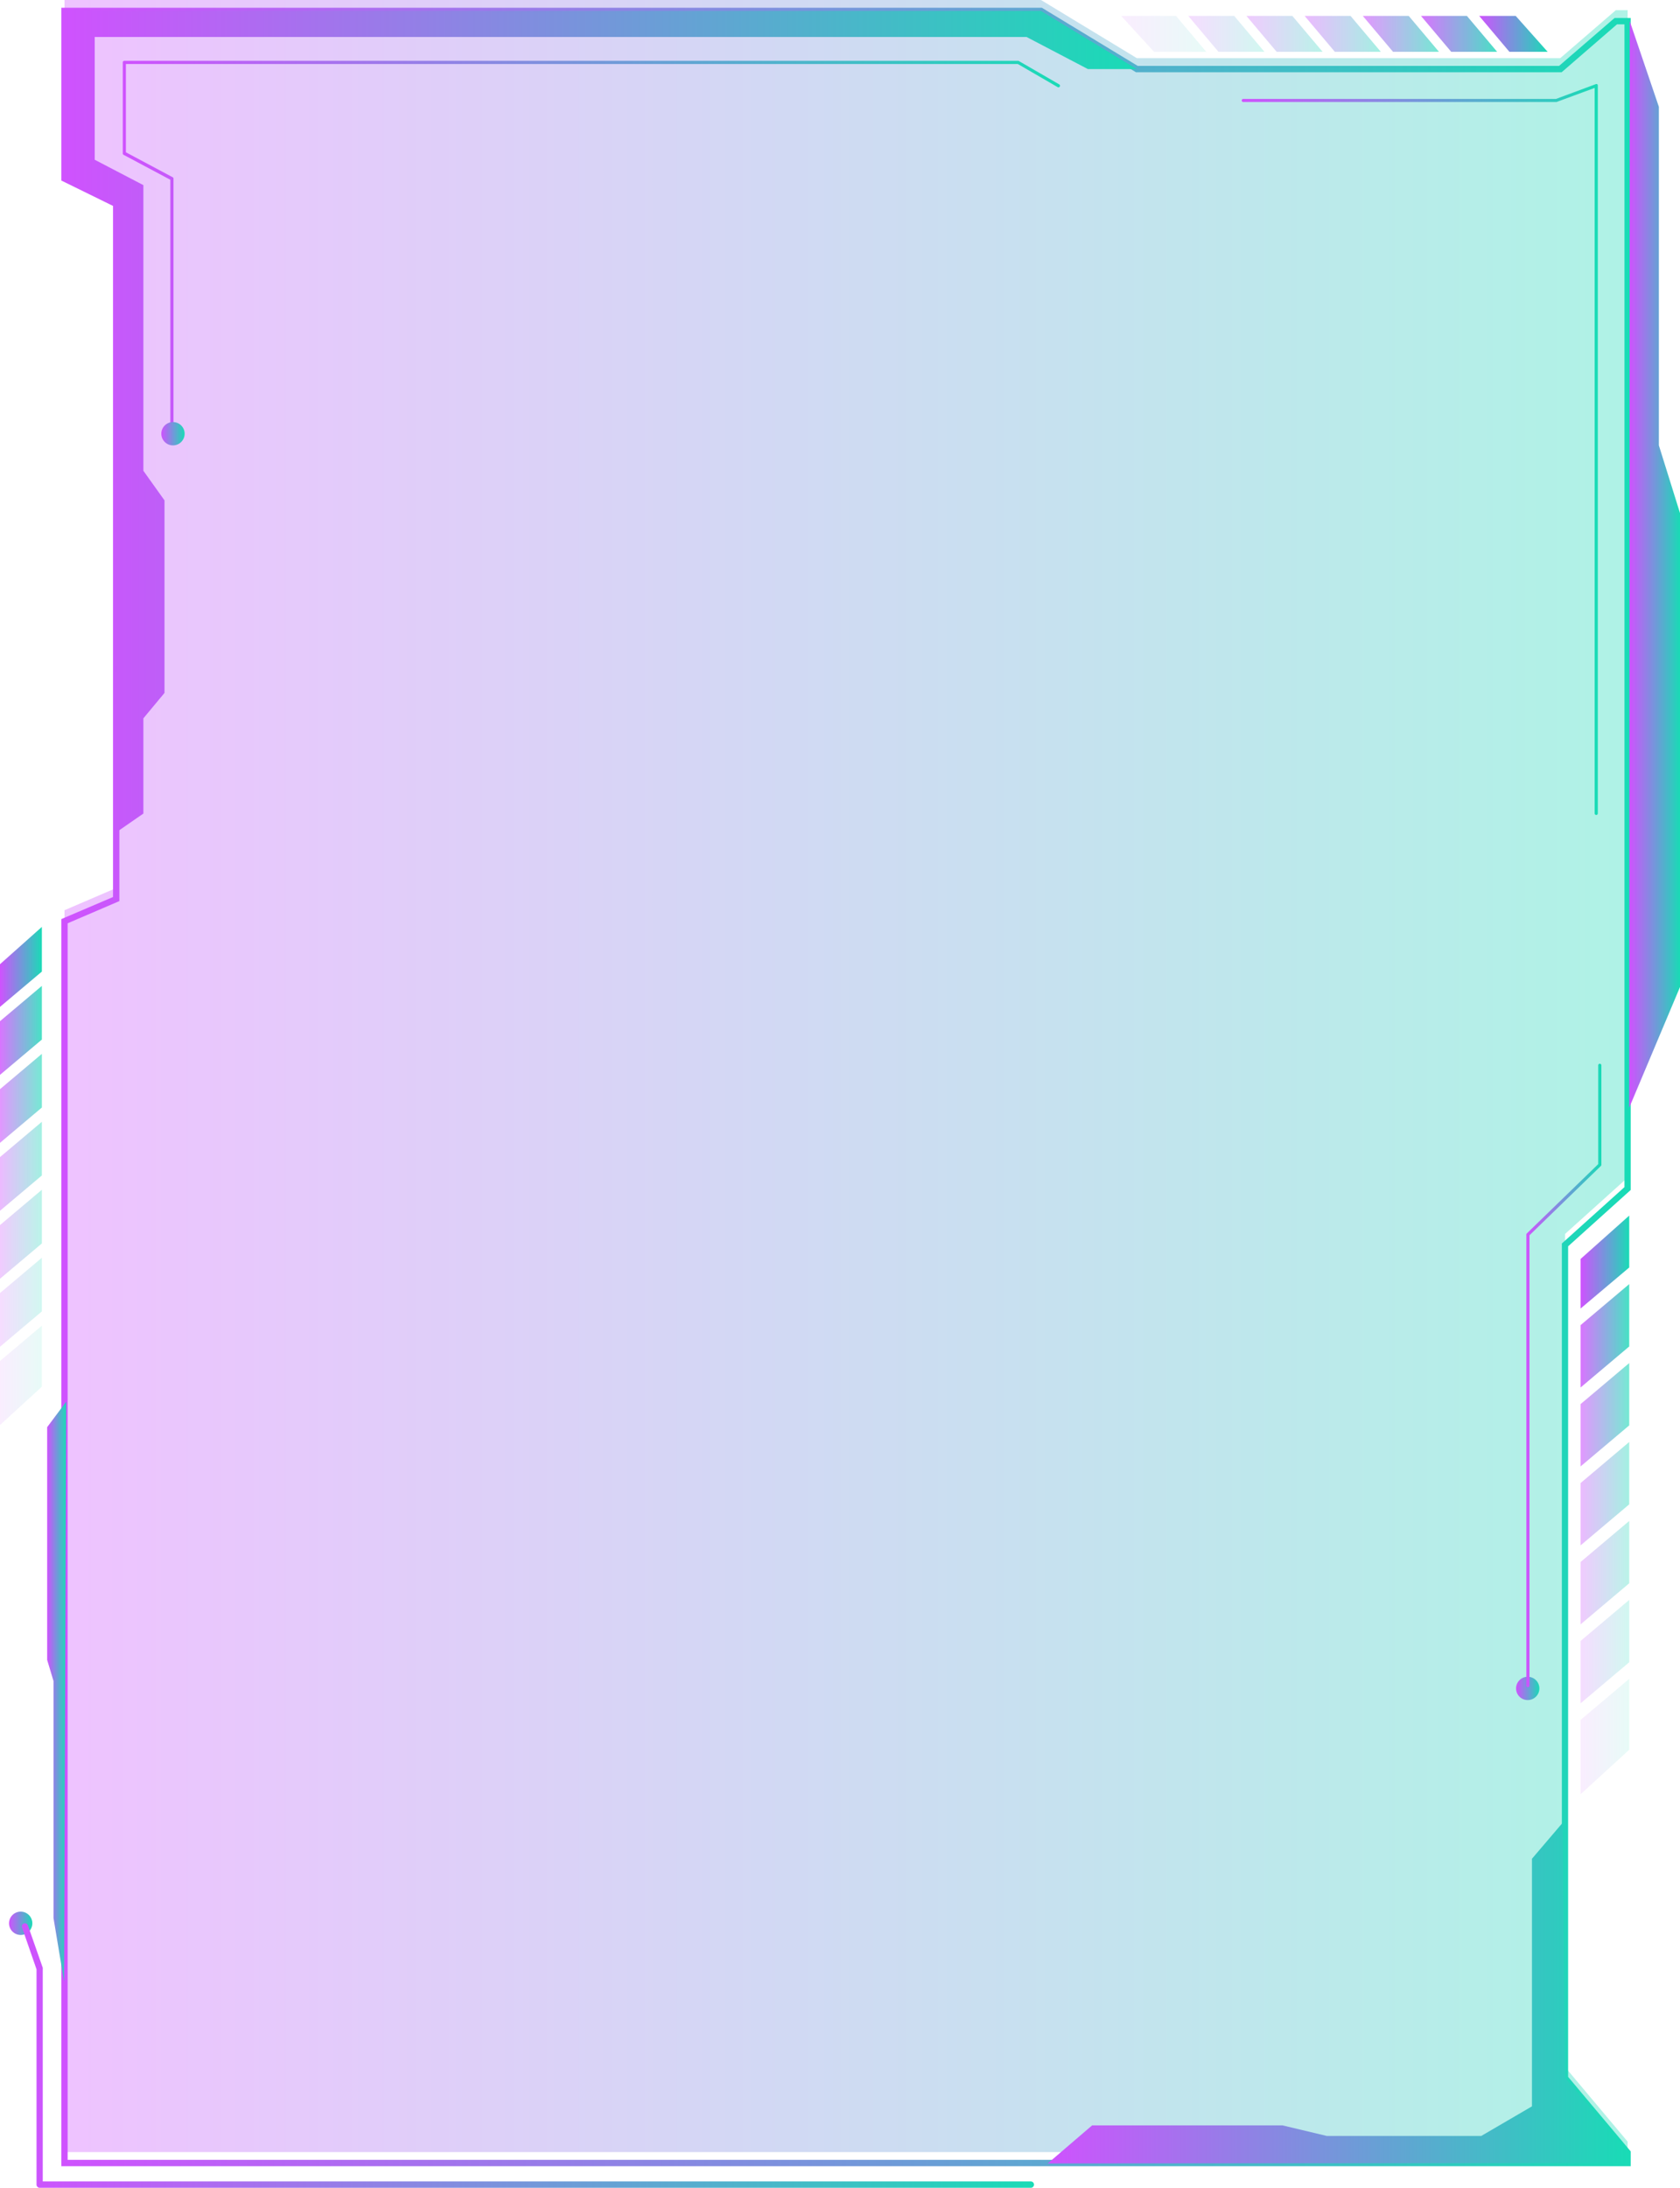 <svg xmlns="http://www.w3.org/2000/svg" xmlns:xlink="http://www.w3.org/1999/xlink" viewBox="0 0 380.83 495.64"><defs><style>.cls-1{opacity:0.35;fill:url(#New_Gradient_Swatch_1);}.cls-2{fill:url(#New_Gradient_Swatch_1-2);}.cls-3{fill:url(#New_Gradient_Swatch_1-3);}.cls-4{fill:url(#New_Gradient_Swatch_1-4);}.cls-5{fill:url(#New_Gradient_Swatch_1-5);}.cls-6{fill:url(#New_Gradient_Swatch_1-6);}.cls-14,.cls-21,.cls-7{opacity:0.6;}.cls-7{fill:url(#New_Gradient_Swatch_1-7);}.cls-15,.cls-22,.cls-8{opacity:0.4;}.cls-8{fill:url(#New_Gradient_Swatch_1-8);}.cls-16,.cls-23,.cls-9{opacity:0.1;}.cls-9{fill:url(#New_Gradient_Swatch_1-9);}.cls-10,.cls-17,.cls-24{opacity:0.8;}.cls-10{fill:url(#New_Gradient_Swatch_1-10);}.cls-11,.cls-18,.cls-25{opacity:0.3;}.cls-11{fill:url(#New_Gradient_Swatch_1-11);}.cls-12{fill:url(#New_Gradient_Swatch_1-12);}.cls-13,.cls-20,.cls-27{opacity:0.2;}.cls-13{fill:url(#New_Gradient_Swatch_1-13);}.cls-14{fill:url(#New_Gradient_Swatch_1-14);}.cls-15{fill:url(#New_Gradient_Swatch_1-15);}.cls-16{fill:url(#New_Gradient_Swatch_1-16);}.cls-17{fill:url(#New_Gradient_Swatch_1-17);}.cls-18{fill:url(#New_Gradient_Swatch_1-18);}.cls-19{fill:url(#New_Gradient_Swatch_1-19);}.cls-20{fill:url(#New_Gradient_Swatch_1-20);}.cls-21{fill:url(#New_Gradient_Swatch_1-21);}.cls-22{fill:url(#New_Gradient_Swatch_1-22);}.cls-23{fill:url(#New_Gradient_Swatch_1-23);}.cls-24{fill:url(#New_Gradient_Swatch_1-24);}.cls-25{fill:url(#New_Gradient_Swatch_1-25);}.cls-26{fill:url(#New_Gradient_Swatch_1-26);}.cls-27{fill:url(#New_Gradient_Swatch_1-27);}.cls-28{fill:url(#New_Gradient_Swatch_1-28);}.cls-29{fill:url(#New_Gradient_Swatch_1-29);}.cls-30{fill:url(#New_Gradient_Swatch_1-30);}.cls-31{fill:url(#New_Gradient_Swatch_1-31);}.cls-32{fill:url(#New_Gradient_Swatch_1-32);}.cls-33{fill:url(#New_Gradient_Swatch_1-33);}.cls-34{fill:url(#New_Gradient_Swatch_1-34);}</style><linearGradient id="New_Gradient_Swatch_1" x1="14.61" y1="243.77" x2="368.96" y2="243.77" gradientUnits="userSpaceOnUse"><stop offset="0" stop-color="#cf52fe"/><stop offset="1" stop-color="#19dbb6"/></linearGradient><linearGradient id="New_Gradient_Swatch_1-2" x1="13.9" y1="246.26" x2="369.68" y2="246.26" xlink:href="#New_Gradient_Swatch_1"/><linearGradient id="New_Gradient_Swatch_1-3" x1="369.32" y1="127.86" x2="380.83" y2="127.86" xlink:href="#New_Gradient_Swatch_1"/><linearGradient id="New_Gradient_Swatch_1-4" x1="14.61" y1="95.55" x2="257.7" y2="95.55" xlink:href="#New_Gradient_Swatch_1"/><linearGradient id="New_Gradient_Swatch_1-5" x1="237.5" y1="451.54" x2="368.96" y2="451.54" xlink:href="#New_Gradient_Swatch_1"/><linearGradient id="New_Gradient_Swatch_1-6" x1="10.69" y1="383.24" x2="15" y2="383.24" xlink:href="#New_Gradient_Swatch_1"/><linearGradient id="New_Gradient_Swatch_1-7" x1="358.3" y1="320.51" x2="369.32" y2="320.51" xlink:href="#New_Gradient_Swatch_1"/><linearGradient id="New_Gradient_Swatch_1-8" x1="358.3" y1="338.39" x2="369.32" y2="338.39" xlink:href="#New_Gradient_Swatch_1"/><linearGradient id="New_Gradient_Swatch_1-9" x1="358.3" y1="393.41" x2="369.32" y2="393.41" xlink:href="#New_Gradient_Swatch_1"/><linearGradient id="New_Gradient_Swatch_1-10" x1="358.3" y1="302.62" x2="369.32" y2="302.62" xlink:href="#New_Gradient_Swatch_1"/><linearGradient id="New_Gradient_Swatch_1-11" x1="358.3" y1="356.28" x2="369.32" y2="356.28" xlink:href="#New_Gradient_Swatch_1"/><linearGradient id="New_Gradient_Swatch_1-12" x1="358.3" y1="285.92" x2="369.32" y2="285.92" xlink:href="#New_Gradient_Swatch_1"/><linearGradient id="New_Gradient_Swatch_1-13" x1="358.3" y1="374.17" x2="369.32" y2="374.17" xlink:href="#New_Gradient_Swatch_1"/><linearGradient id="New_Gradient_Swatch_1-14" x1="0" y1="248.83" x2="9.49" y2="248.83" xlink:href="#New_Gradient_Swatch_1"/><linearGradient id="New_Gradient_Swatch_1-15" x1="0" y1="264.22" x2="9.49" y2="264.22" xlink:href="#New_Gradient_Swatch_1"/><linearGradient id="New_Gradient_Swatch_1-16" x1="0" y1="311.59" x2="9.49" y2="311.59" xlink:href="#New_Gradient_Swatch_1"/><linearGradient id="New_Gradient_Swatch_1-17" x1="0" y1="233.43" x2="9.49" y2="233.43" xlink:href="#New_Gradient_Swatch_1"/><linearGradient id="New_Gradient_Swatch_1-18" x1="0" y1="279.62" x2="9.49" y2="279.62" xlink:href="#New_Gradient_Swatch_1"/><linearGradient id="New_Gradient_Swatch_1-19" x1="0" y1="219.05" x2="9.49" y2="219.05" xlink:href="#New_Gradient_Swatch_1"/><linearGradient id="New_Gradient_Swatch_1-20" x1="0" y1="295.02" x2="9.49" y2="295.02" xlink:href="#New_Gradient_Swatch_1"/><linearGradient id="New_Gradient_Swatch_1-21" x1="308.93" y1="7.68" x2="326.2" y2="7.68" xlink:href="#New_Gradient_Swatch_1"/><linearGradient id="New_Gradient_Swatch_1-22" x1="295.74" y1="7.68" x2="313.01" y2="7.68" xlink:href="#New_Gradient_Swatch_1"/><linearGradient id="New_Gradient_Swatch_1-23" x1="254.17" y1="7.68" x2="273.44" y2="7.68" xlink:href="#New_Gradient_Swatch_1"/><linearGradient id="New_Gradient_Swatch_1-24" x1="322.12" y1="7.68" x2="339.38" y2="7.68" xlink:href="#New_Gradient_Swatch_1"/><linearGradient id="New_Gradient_Swatch_1-25" x1="282.55" y1="7.68" x2="299.82" y2="7.68" xlink:href="#New_Gradient_Swatch_1"/><linearGradient id="New_Gradient_Swatch_1-26" x1="335.3" y1="7.68" x2="350.83" y2="7.68" xlink:href="#New_Gradient_Swatch_1"/><linearGradient id="New_Gradient_Swatch_1-27" x1="269.36" y1="7.68" x2="286.63" y2="7.68" xlink:href="#New_Gradient_Swatch_1"/><linearGradient id="New_Gradient_Swatch_1-28" x1="27.83" y1="56.08" x2="240.26" y2="56.08" xlink:href="#New_Gradient_Swatch_1"/><linearGradient id="New_Gradient_Swatch_1-29" x1="36.57" y1="98.26" x2="41.85" y2="98.26" xlink:href="#New_Gradient_Swatch_1"/><linearGradient id="New_Gradient_Swatch_1-30" x1="2.06" y1="435.72" x2="7.33" y2="435.72" xlink:href="#New_Gradient_Swatch_1"/><linearGradient id="New_Gradient_Swatch_1-31" x1="343.68" y1="382.52" x2="348.95" y2="382.52" xlink:href="#New_Gradient_Swatch_1"/><linearGradient id="New_Gradient_Swatch_1-32" x1="345.96" y1="311.57" x2="362.97" y2="311.57" xlink:href="#New_Gradient_Swatch_1"/><linearGradient id="New_Gradient_Swatch_1-33" x1="4.94" y1="465.68" x2="234.39" y2="465.68" xlink:href="#New_Gradient_Swatch_1"/><linearGradient id="New_Gradient_Swatch_1-34" x1="281.48" y1="101.86" x2="362.25" y2="101.86" xlink:href="#New_Gradient_Swatch_1"/></defs><title>message_08_purple_green</title><g id="Layer_2" data-name="Layer 2"><g id="Layer_1-2" data-name="Layer 1"><polygon class="cls-1" points="368.96 485.18 354.77 468.28 354.77 279.55 368.96 266.78 368.96 2.31 366.28 2.31 353.69 13.17 257.7 13.17 235.98 0 14.62 0 14.62 37.97 26.34 43.72 26.34 201.18 14.62 206.21 14.62 487.55 368.96 487.55 368.96 485.18"/><path class="cls-2" d="M13.9,490.75V208.22l11.72-5V46.65L13.9,40.9V1.76H236.18L257.9,14.93h95.52L366,4.07h3.66V269.58l-14.19,12.77V470.51l14.19,16.89v3.35Zm1.43-281.58V489.31H368.24v-1.39L354.05,471V281.71l14.19-12.77V5.51h-1.69L354,16.37H257.5l-.17-.11L235.78,3.2H15.33V40l11.73,5.75V204.14Z"/><polygon class="cls-3" points="369.44 4.79 376.04 24.2 376.04 100.9 380.83 116.24 380.83 223.61 369.32 250.94 369.44 4.79"/><polygon class="cls-4" points="257.7 15.65 246.61 15.65 232.71 8.38 21.47 8.38 21.47 36.19 32.5 41.94 32.5 106.65 37.29 113.36 37.29 156.98 32.5 162.74 32.5 184.31 26.27 188.62 26.34 46.21 14.62 40.45 14.62 2.48 235.98 2.48 257.7 15.65"/><polygon class="cls-5" points="354.22 412.95 347.27 421.1 347.27 477.19 335.77 483.9 300.78 483.9 290.71 481.5 247.57 481.5 237.5 490.13 368.96 490.03 368.96 487.66 354.77 470.77 354.22 412.95"/><polygon class="cls-6" points="15 317.56 10.69 323.32 10.69 376.05 12.13 380.84 12.13 434.53 14.52 448.91 15 317.56"/><polygon class="cls-7" points="369.32 322.92 369.32 308.8 358.3 318.09 358.3 332.21 369.32 322.92"/><polygon class="cls-8" points="369.32 340.81 369.32 326.68 358.3 335.98 358.3 350.1 369.32 340.81"/><polygon class="cls-9" points="358.3 389.64 358.3 406.48 369.32 396.4 369.32 380.34 358.3 389.64"/><polygon class="cls-10" points="358.3 300.2 358.3 314.33 369.32 305.04 369.32 290.91 358.3 300.2"/><polygon class="cls-11" points="369.32 358.69 369.32 344.57 358.3 353.86 358.3 367.99 369.32 358.69"/><polygon class="cls-12" points="369.32 287.15 369.32 275.39 358.3 285.21 358.3 296.44 369.32 287.15"/><polygon class="cls-13" points="369.32 376.58 369.32 362.46 358.3 371.75 358.3 385.88 369.32 376.58"/><polygon class="cls-14" points="9.49 250.91 9.49 238.75 0 246.75 0 258.91 9.49 250.91"/><polygon class="cls-15" points="9.49 266.3 9.49 254.14 0 262.14 0 274.3 9.49 266.3"/><polygon class="cls-16" points="0 308.33 0 322.84 9.49 314.15 9.49 300.33 0 308.33"/><polygon class="cls-17" points="0 231.35 0 243.51 9.49 235.51 9.49 223.35 0 231.35"/><polygon class="cls-18" points="9.49 281.7 9.49 269.54 0 277.54 0 289.7 9.49 281.7"/><polygon class="cls-19" points="9.49 220.11 9.49 209.99 0 218.44 0 228.11 9.49 220.11"/><polygon class="cls-20" points="9.49 297.1 9.49 284.94 0 292.94 0 305.1 9.49 297.1"/><polygon class="cls-21" points="315.78 11.74 326.19 11.74 319.34 3.61 308.93 3.61 315.78 11.74"/><polygon class="cls-22" points="302.59 11.74 313.01 11.74 306.15 3.61 295.74 3.61 302.59 11.74"/><polygon class="cls-23" points="266.59 3.61 254.16 3.61 261.6 11.74 273.44 11.74 266.59 3.61"/><polygon class="cls-24" points="332.53 3.61 322.12 3.61 328.97 11.74 339.38 11.74 332.53 3.61"/><polygon class="cls-25" points="289.4 11.74 299.82 11.74 292.96 3.61 282.55 3.61 289.4 11.74"/><polygon class="cls-26" points="342.16 11.74 350.83 11.74 343.59 3.61 335.31 3.61 342.16 11.74"/><polygon class="cls-27" points="276.21 11.74 286.63 11.74 279.78 3.61 269.36 3.61 276.21 11.74"/><path class="cls-28" d="M27.83,34.75V14.14a.36.36,0,0,1,.36-.36h202.6a.27.27,0,0,1,.18.05l9.11,5.27a.36.36,0,1,1-.36.62l-9-5.22H28.54v20l10.6,5.65a.37.37,0,0,1,.19.32V98a.36.36,0,0,1-.72,0V40.72L28,35.07A.37.37,0,0,1,27.83,34.75Z"/><path class="cls-29" d="M39.21,100.9a2.64,2.64,0,1,1,2.64-2.64A2.64,2.64,0,0,1,39.21,100.9Z"/><path class="cls-30" d="M4.7,438.36a2.64,2.64,0,1,1,2.63-2.64A2.64,2.64,0,0,1,4.7,438.36Z"/><path class="cls-31" d="M346.32,385.15a2.64,2.64,0,1,1,2.63-2.63A2.64,2.64,0,0,1,346.32,385.15Z"/><path class="cls-32" d="M346,381.8V279.7a.35.35,0,0,1,.1-.26l16.19-15.71V241.35a.36.36,0,1,1,.72,0v22.53a.38.38,0,0,1-.11.26l-16.19,15.71V381.8a.36.36,0,1,1-.71,0Z"/><path class="cls-33" d="M4.94,436.44a.73.73,0,0,1,.48-.68.72.72,0,0,1,.91.45l3.36,9.58a.67.67,0,0,1,0,.24V494.2H233.67a.72.72,0,0,1,0,1.44H9a.72.72,0,0,1-.72-.72V446.15L5,436.68A.67.67,0,0,1,4.94,436.44Z"/><path class="cls-34" d="M281.48,22.77a.36.36,0,0,1,.36-.36h70.88l9-3.34a.39.39,0,0,1,.33,0,.36.36,0,0,1,.15.3v164.9a.36.36,0,0,1-.36.36.37.37,0,0,1-.36-.36V19.92l-8.62,3.18a.25.25,0,0,1-.12,0h-71A.36.36,0,0,1,281.48,22.77Z"/><polygon class="cls-3" points="369.44 4.79 376.04 24.2 376.04 100.9 380.83 116.24 380.83 223.61 369.32 250.94 369.44 4.79"/><polygon class="cls-4" points="257.7 15.65 246.61 15.65 232.71 8.38 21.47 8.38 21.47 36.19 32.5 41.94 32.5 106.65 37.29 113.36 37.29 156.98 32.5 162.74 32.5 184.31 26.27 188.62 26.34 46.21 14.62 40.45 14.62 2.48 235.98 2.48 257.7 15.65"/><polygon class="cls-5" points="354.22 412.95 347.27 421.1 347.27 477.19 335.77 483.9 300.78 483.9 290.71 481.5 247.57 481.5 237.5 490.13 368.96 490.03 368.96 487.66 354.77 470.77 354.22 412.95"/><polygon class="cls-6" points="15 317.56 10.69 323.32 10.69 376.05 12.13 380.84 12.13 434.53 14.52 448.91 15 317.56"/><polygon class="cls-7" points="369.32 322.92 369.32 308.8 358.3 318.09 358.3 332.21 369.32 322.92"/><polygon class="cls-8" points="369.32 340.81 369.32 326.68 358.3 335.98 358.3 350.1 369.32 340.81"/><polygon class="cls-9" points="358.3 389.64 358.3 406.48 369.32 396.4 369.32 380.34 358.3 389.64"/><polygon class="cls-10" points="358.3 300.2 358.3 314.33 369.32 305.04 369.32 290.91 358.3 300.2"/><polygon class="cls-11" points="369.32 358.69 369.32 344.57 358.3 353.86 358.3 367.99 369.32 358.69"/><polygon class="cls-12" points="369.32 287.15 369.32 275.39 358.3 285.21 358.3 296.44 369.32 287.15"/><polygon class="cls-13" points="369.32 376.58 369.32 362.46 358.3 371.75 358.3 385.88 369.32 376.58"/><polygon class="cls-14" points="9.49 250.91 9.49 238.75 0 246.75 0 258.91 9.49 250.91"/><polygon class="cls-15" points="9.49 266.3 9.49 254.14 0 262.14 0 274.3 9.49 266.3"/><polygon class="cls-16" points="0 308.33 0 322.84 9.49 314.15 9.49 300.33 0 308.33"/><polygon class="cls-17" points="0 231.35 0 243.51 9.49 235.51 9.49 223.35 0 231.35"/><polygon class="cls-18" points="9.49 281.7 9.49 269.54 0 277.54 0 289.7 9.49 281.7"/><polygon class="cls-19" points="9.49 220.11 9.49 209.99 0 218.44 0 228.11 9.49 220.11"/><polygon class="cls-20" points="9.49 297.1 9.49 284.94 0 292.94 0 305.1 9.49 297.1"/><polygon class="cls-21" points="315.78 11.74 326.19 11.74 319.34 3.61 308.93 3.61 315.78 11.74"/><polygon class="cls-22" points="302.59 11.74 313.01 11.74 306.15 3.61 295.74 3.61 302.59 11.74"/><polygon class="cls-23" points="266.59 3.61 254.16 3.61 261.6 11.74 273.44 11.74 266.59 3.61"/><polygon class="cls-24" points="332.53 3.61 322.12 3.61 328.97 11.74 339.38 11.74 332.53 3.61"/><polygon class="cls-25" points="289.4 11.74 299.82 11.74 292.96 3.61 282.55 3.61 289.4 11.74"/><polygon class="cls-26" points="342.16 11.74 350.83 11.74 343.59 3.61 335.31 3.61 342.16 11.74"/><polygon class="cls-27" points="276.21 11.74 286.63 11.74 279.78 3.61 269.36 3.61 276.21 11.74"/><path class="cls-29" d="M39.21,100.9a2.64,2.64,0,1,1,2.64-2.64A2.64,2.64,0,0,1,39.21,100.9Z"/><path class="cls-30" d="M4.7,438.36a2.64,2.64,0,1,1,2.63-2.64A2.64,2.64,0,0,1,4.7,438.36Z"/><path class="cls-31" d="M346.32,385.15a2.64,2.64,0,1,1,2.63-2.63A2.64,2.64,0,0,1,346.32,385.15Z"/></g></g></svg>
